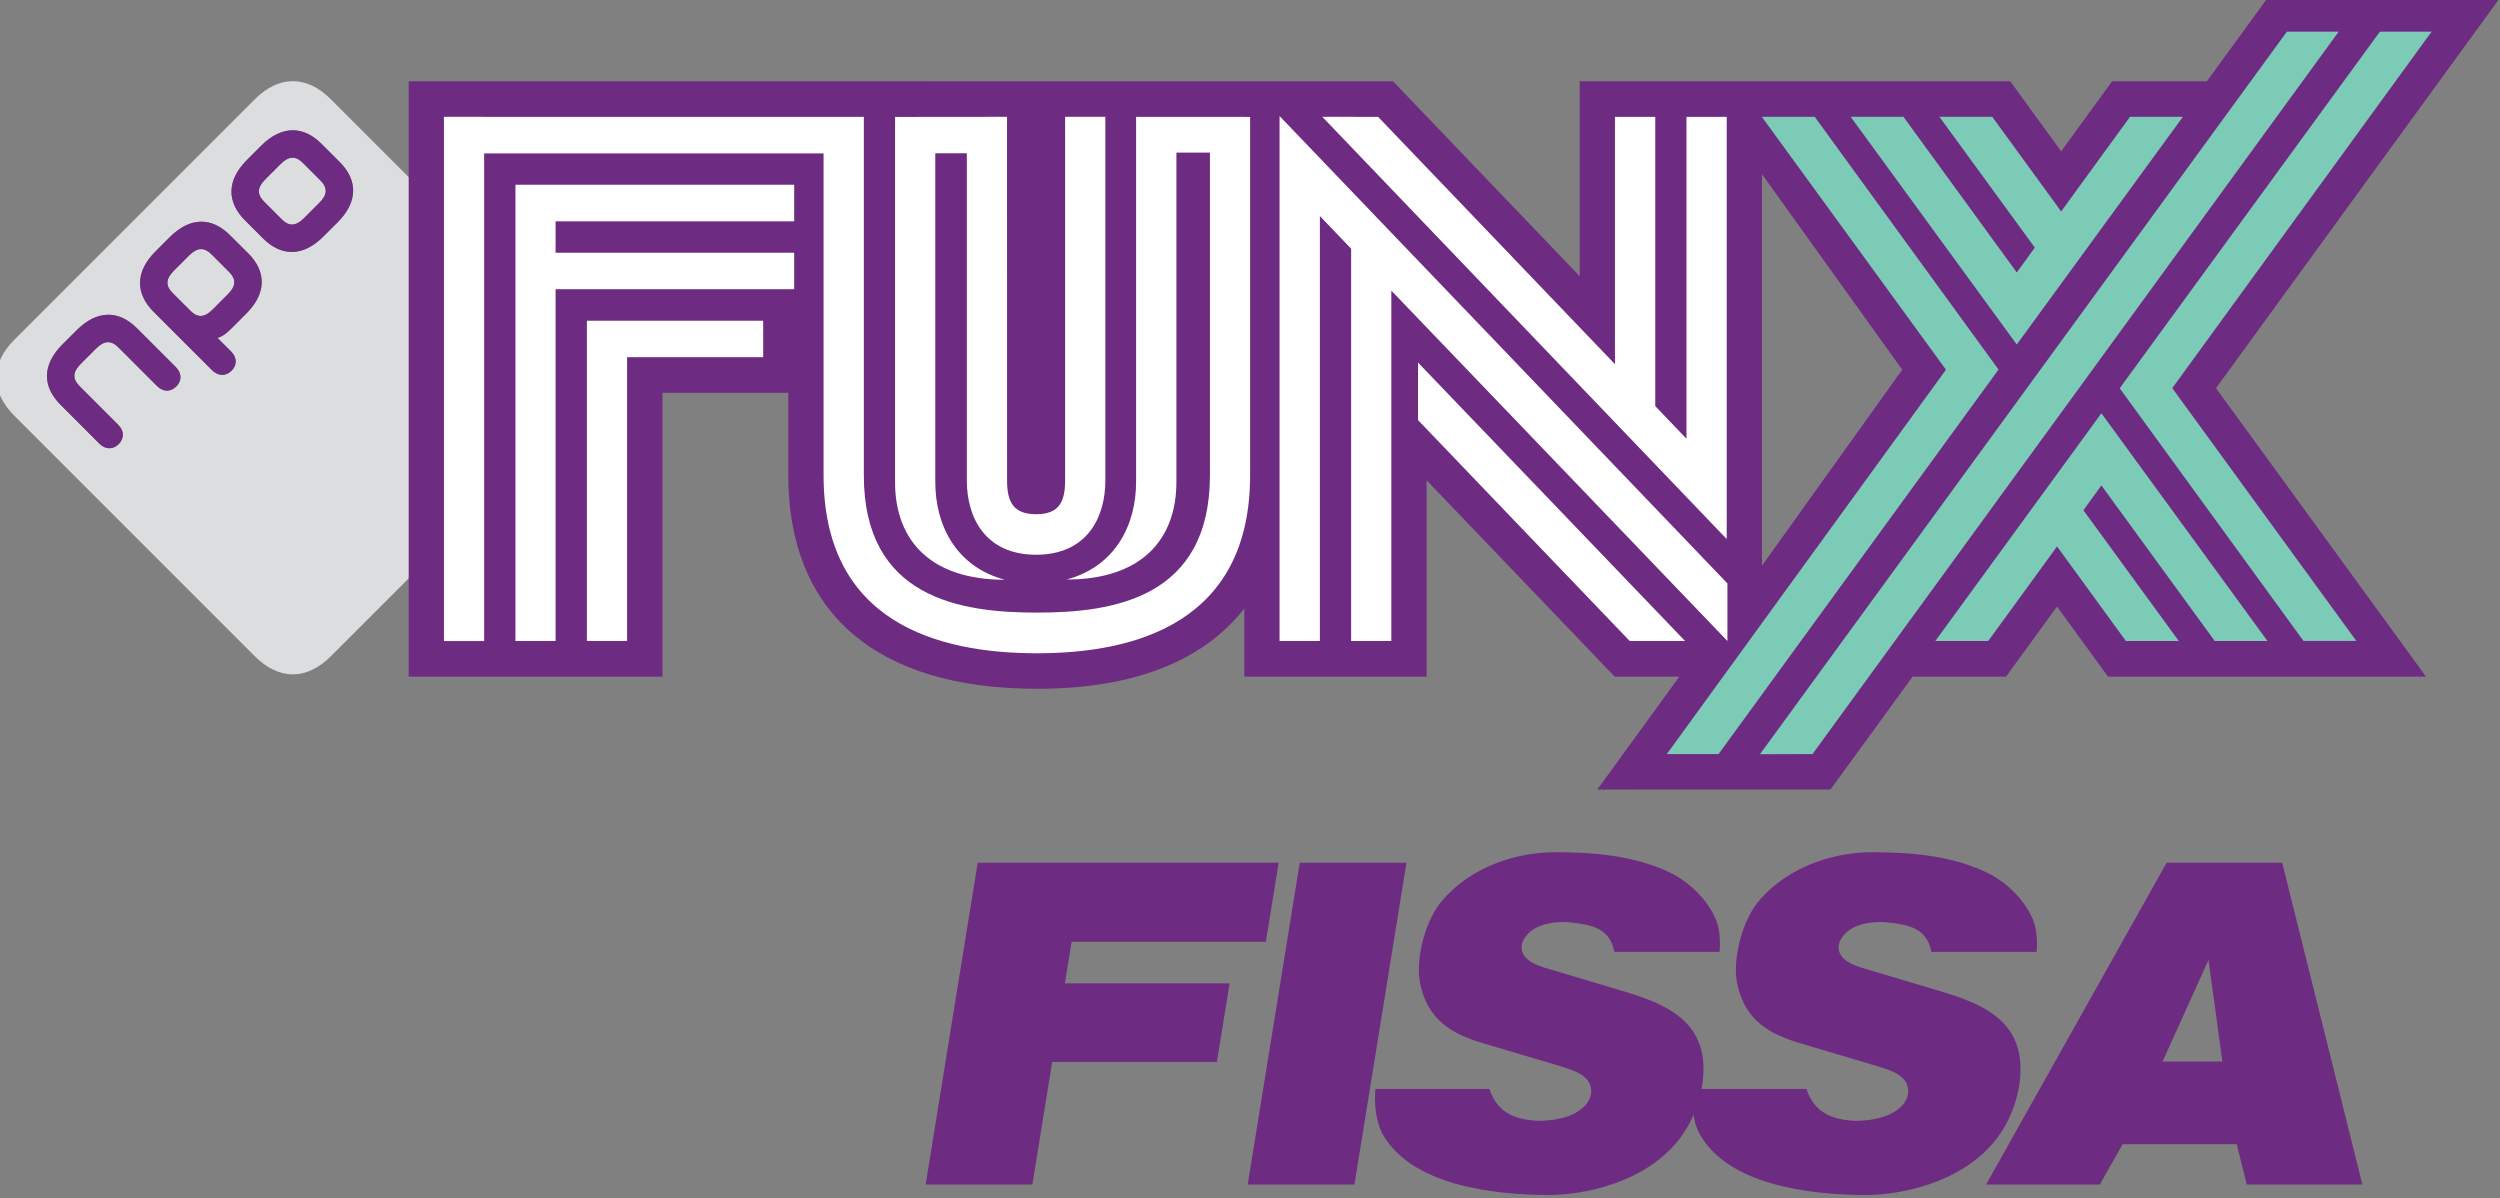 <svg version="1.1" viewBox="0 0 265 126.99" xmlns="http://www.w3.org/2000/svg">
 <rect x="0" y="0" width="265" height="126.99" fill="#808080" stroke="none"/>
 <g transform="translate(-146.64 -474.89)">
  <g transform="matrix(1.003 0 0 1.003 1049.1 1630.7)">
   <g transform="matrix(.957 0 -.169 1.045 -995.41 -1217.1)" fill="#6e2b82" stroke-width=".264" aria-label="FISSA">
    <path d="m267.5 149.21h-33.235v32.542h11.785v-12.397h18.187v-7.952h-18.187v-4.2h21.45z" style="font-feature-settings:normal;font-variant-caps:normal;font-variant-ligatures:normal;font-variant-numeric:normal"/>
    <path d="m269.83 149.21v32.542h11.785v-32.542z" style="font-feature-settings:normal;font-variant-caps:normal;font-variant-ligatures:normal;font-variant-numeric:normal"/>
    <path d="m317.78 158.22c-0.122-1.55-0.571-2.732-1.223-3.629-1.142-1.631-3.058-3.181-5.138-4.159-4.812-2.12-10.072-2.284-13.702-2.284-3.303 0-8.727 1.02-11.663 5.138-1.468 2.202-1.631 5.954-0.816 8.033 1.55 3.956 4.69 5.261 8.115 6.158l8.645 2.243c1.264 0.367 3.466 0.775 3.996 2.243 0.285 0.693 0.041 1.305-0.245 1.713-1.101 1.468-3.874 1.672-5.22 1.631-2.202-0.163-4.363-0.693-5.709-3.221h-12.601c0.163 1.957 0.897 3.629 1.55 4.486 4.037 5.22 13.212 6.239 19.615 6.239 3.221 0 10.235-1.02 13.335-5.709 1.631-2.487 1.957-5.913 0.979-8.523-1.55-4.037-6.035-5.342-9.624-6.321l-8.441-2.202c-1.101-0.285-3.221-0.734-3.711-1.998-0.245-0.652 0-1.183 0.285-1.55 0.979-1.305 3.507-1.387 4.608-1.264 2.447 0.245 4.445 0.612 5.342 2.977h10.684z" style="font-feature-settings:normal;font-variant-caps:normal;font-variant-ligatures:normal;font-variant-numeric:normal"/>
    <path d="m352.79 158.22c-0.122-1.55-0.571-2.732-1.223-3.629-1.142-1.631-3.058-3.181-5.138-4.159-4.812-2.12-10.072-2.284-13.702-2.284-3.303 0-8.727 1.02-11.663 5.138-1.468 2.202-1.631 5.954-0.816 8.033 1.55 3.956 4.69 5.261 8.115 6.158l8.645 2.243c1.264 0.367 3.466 0.775 3.996 2.243 0.285 0.693 0.041 1.305-0.245 1.713-1.101 1.468-3.874 1.672-5.22 1.631-2.202-0.163-4.363-0.693-5.709-3.221h-12.601c0.163 1.957 0.897 3.629 1.55 4.486 4.037 5.22 13.212 6.239 19.615 6.239 3.221 0 10.235-1.02 13.335-5.709 1.631-2.487 1.957-5.913 0.979-8.523-1.55-4.037-6.035-5.342-9.624-6.321l-8.441-2.202c-1.101-0.285-3.221-0.734-3.711-1.998-0.245-0.652 0-1.183 0.285-1.55 0.979-1.305 3.507-1.387 4.608-1.264 2.447 0.245 4.445 0.612 5.342 2.977h10.684z" style="font-feature-settings:normal;font-variant-caps:normal;font-variant-ligatures:normal;font-variant-numeric:normal"/>
    <path d="m365.56 149.21-14.191 32.542h12.56l1.794-4.078h12.601l1.835 4.078h12.764l-14.599-32.542zm3.099 20.104 3.262-10.276 3.344 10.276z" style="font-feature-settings:normal;font-variant-caps:normal;font-variant-ligatures:normal;font-variant-numeric:normal"/>
   </g>
   <g transform="matrix(.265 0 0 .265 -900.29 -1152.9)" stroke-width=".997">
    <path d="m137.46 66.65-7.285-7.267c-7.203-7.212-15.88-7.349-23.993 0.755l-5.757 5.775c-8.095 8.095-7.967 16.762-0.764 23.993l7.267 7.258c7.221 7.24 15.907 7.358 23.993-0.755l5.784-5.766c8.104-8.104 7.967-16.771 0.755-23.993m-36.462 36.453-7.294-7.249c-7.212-7.231-15.853-7.367-23.974 0.737l-5.766 5.766c-8.104 8.104-7.967 16.762-0.755 24.002l23.329 23.32c2.701 2.692 5.739 2.292 7.822 0.227 2.065-2.083 2.419-5.057-0.282-7.758l-5.366-5.348c1.464-0.318 3.265-1.437 5.366-3.538l6.166-6.166c8.095-8.104 7.967-16.771 0.755-23.993m-28.931 45.311-15.462-15.452c-7.221-7.221-15.88-7.358-23.984 0.737l-5.766 5.757c-8.104 8.104-7.976 16.78-0.746 24.011l15.443 15.452c2.701 2.701 5.73 2.31 7.785 0.236 2.083-2.083 2.428-5.084-0.264-7.749l-15.316-15.325c-2.91-2.91-2.81-5.639 0.446-8.904l6.112-6.112c3.265-3.265 6.003-3.356 8.913-0.446l15.307 15.316c2.692 2.692 5.675 2.337 7.749 0.264 2.092-2.083 2.474-5.102-0.218-7.785m157.76 19.481-95.861 95.87c-9.641 9.65-20.728 9.65-30.368 0l-95.852-95.87c-9.659-9.65-9.659-20.718 0-30.368l95.852-95.852c9.668-9.659 20.728-9.659 30.368 0l95.861 95.852c9.677 9.641 9.677 20.718 0 30.368m-107.03-100.85c-2.91-2.91-5.648-2.819-8.895 0.437l-6.121 6.121c-3.265 3.256-3.347 6.012-0.446 8.886l6.994 7.012c2.919 2.929 5.648 2.838 8.904-0.446l6.121-6.121c3.247-3.238 3.347-5.994 0.437-8.877zm-29.459 43.456c2.91 2.91 2.81 5.657-0.446 8.886l-6.112 6.13c-3.283 3.274-5.994 3.356-8.895 0.437l-7.003-7.012c-2.91-2.883-2.829-5.63 0.418-8.868l6.13-6.13c3.274-3.256 5.994-3.338 8.904-0.446l7.003 7.003z" fill="#dcddde"/>
    <path d="m93.342 110.5-7.003-7.003c-2.919-2.901-5.621-2.819-8.913 0.437l-6.121 6.13c-3.256 3.256-3.338 5.985-0.418 8.886l7.003 6.994c2.901 2.929 5.612 2.847 8.895-0.427l6.103-6.13c3.274-3.238 3.365-5.975 0.455-8.886m7.667-7.403c7.203 7.221 7.34 15.898-0.764 23.993l-6.166 6.166c-2.101 2.101-3.902 3.22-5.375 3.547l5.375 5.348c2.701 2.692 2.347 5.675 0.273 7.749-2.074 2.065-5.111 2.465-7.804-0.227l-23.338-23.31c-7.221-7.231-7.349-15.889 0.764-24.002l5.766-5.766c8.104-8.113 16.762-7.976 23.974-0.746l7.294 7.249zm28.795-29.049-6.994-7.003c-2.929-2.91-5.657-2.81-8.913 0.437l-6.112 6.121c-3.265 3.256-3.347 6.012-0.446 8.877l7.003 7.021c2.901 2.919 5.63 2.829 8.895-0.437l6.112-6.13c3.256-3.238 3.347-5.994 0.455-8.886m7.658-7.394c7.212 7.221 7.349 15.88-0.755 23.993l-5.775 5.766c-8.095 8.113-16.771 7.985-23.993 0.746l-7.276-7.258c-7.212-7.231-7.331-15.898 0.764-23.993l5.757-5.766c8.113-8.104 16.78-7.967 23.993-0.755zm-65.384 81.755c2.683 2.692 2.292 5.721 0.218 7.794-2.092 2.065-5.075 2.428-7.758-0.273l-15.316-15.307c-2.901-2.919-5.639-2.829-8.904 0.446l-6.121 6.103c-3.247 3.274-3.347 5.994-0.437 8.904l15.316 15.325c2.701 2.665 2.337 5.675 0.273 7.758-2.074 2.065-5.093 2.465-7.794-0.227l-15.443-15.462c-7.231-7.231-7.367-15.916 0.746-24.011l5.766-5.757c8.104-8.104 16.771-7.967 23.993-0.746l15.462 15.452z" fill="#6e2b82"/>
    <path d="m704.68 227.67 55.933-78.175-55.933-77.954zm-32.965 44.24h-25.787l-75.004-78.307v78.307h-72.691v-27.174c-16.67 21.228-44.482 32.019-82.733 32.019-63.927 0-99.139-30.235-99.139-85.199v-32.833h-50.164v113.19h-101.21v-237.45l392.57 0.044 74.431 77.712v-77.734l171.68-0.022 20.325 27.945 20.325-27.945h37.788l24.752-33.956h92.642l-113.76 156.35 83.768 115.06h-126.82l-20.347-27.967-20.347 27.967h-37.238l-32.767 45.011-92.995 0.022 32.723-45.033z" fill="#6e2b82"/>
    <path d="m455.08 48.662h-0.088l0.088 0.396v145.1c0 17.661-8.566 33.868-27.702 39.021 29.442 0 43.778-15.525 43.778-39.021v-131.24h13.367v128.65c0 49.129-38.669 54.81-69.014 54.81s-69.014-5.681-69.014-54.81v-142.89l-167.45-0.022v209.07h16.031v-194.49h135.36v128.34c0 58.708 45.473 71.018 85.067 71.018 39.572 0 85.045-12.31 85.045-71.018v-142.89z" fill="#fff"/>
    <path d="m207.56 257.71h16.009v-140.3h95.153v-14.556h-95.153v-12.53h95.153v-14.578h-111.16z" fill="#fff"/>
    <path d="m236.05 257.71h16.031v-113.19h54.282v-14.556h-70.313z" fill="#fff"/>
    <path d="m402.72 233.27c-19.136-5.131-27.724-21.338-27.724-39.021v-131.05h12.574v130.52c0 14.732 7.355 29.574 27.636 29.574s27.614-14.842 27.614-29.574v-145.07h-16.053v145.07c0 8.896-2.731 13.411-11.561 13.411-8.808 0-11.583-4.514-11.583-13.411l-0.022-145.07-44.659 0.044v145.56c0 23.518 14.336 39.021 43.778 39.021" fill="#fff"/>
    <path d="m690.9 234.74-178.61-186.39v209.35h16.075v-169.47l12.464 13.014v156.46h16.031v-139.74l134.04 139.74v-22.968z" fill="#fff"/>
    <path d="m690.62 193.78v-145.1h-16.053v128.36l-12.442-13.014v-115.35h-16.075v98.632l-94.448-98.632-22.285-0.044 161.3 168.42v-23.276z" fill="#fff"/>
    <path d="m567.51 146.66v22.946l84.406 88.084h22.087l-106.49-111.03z" fill="#fff"/>
    <path d="m773.8 257.71h21.096l27.46-37.722 27.46 37.722h21.096l-38.052-52.168 7.179-9.887 45.209 62.055h21.03l-66.239-90.837z" fill="#7ccbb7"/>
    <path d="m971.73 14.681h-20.612c-0.176 0.176-103.78 142.23-103.78 142.23l73.308 100.77h21.074l-73.418-100.83z" fill="#7ccbb7"/>
    <path d="m872.55 48.642h-21.096l-27.46 37.744-27.482-37.744h-21.074l38.052 52.168-7.201 9.909-45.187-62.077h-21.052l66.239 90.815z" fill="#7ccbb7"/>
    <path d="m725.71 48.642h-21.096l73.44 100.86-111.32 153.29h20.634c0.154-0.176 111.65-153.35 111.65-153.35z" fill="#7ccbb7"/>
    <path d="m914.02 14.681c-0.154 0.176-210.15 288.17-210.15 288.17l20.964-0.066 209.84-288.1z" fill="#7ccbb7"/>
   </g>
  </g>
 </g>
</svg>
